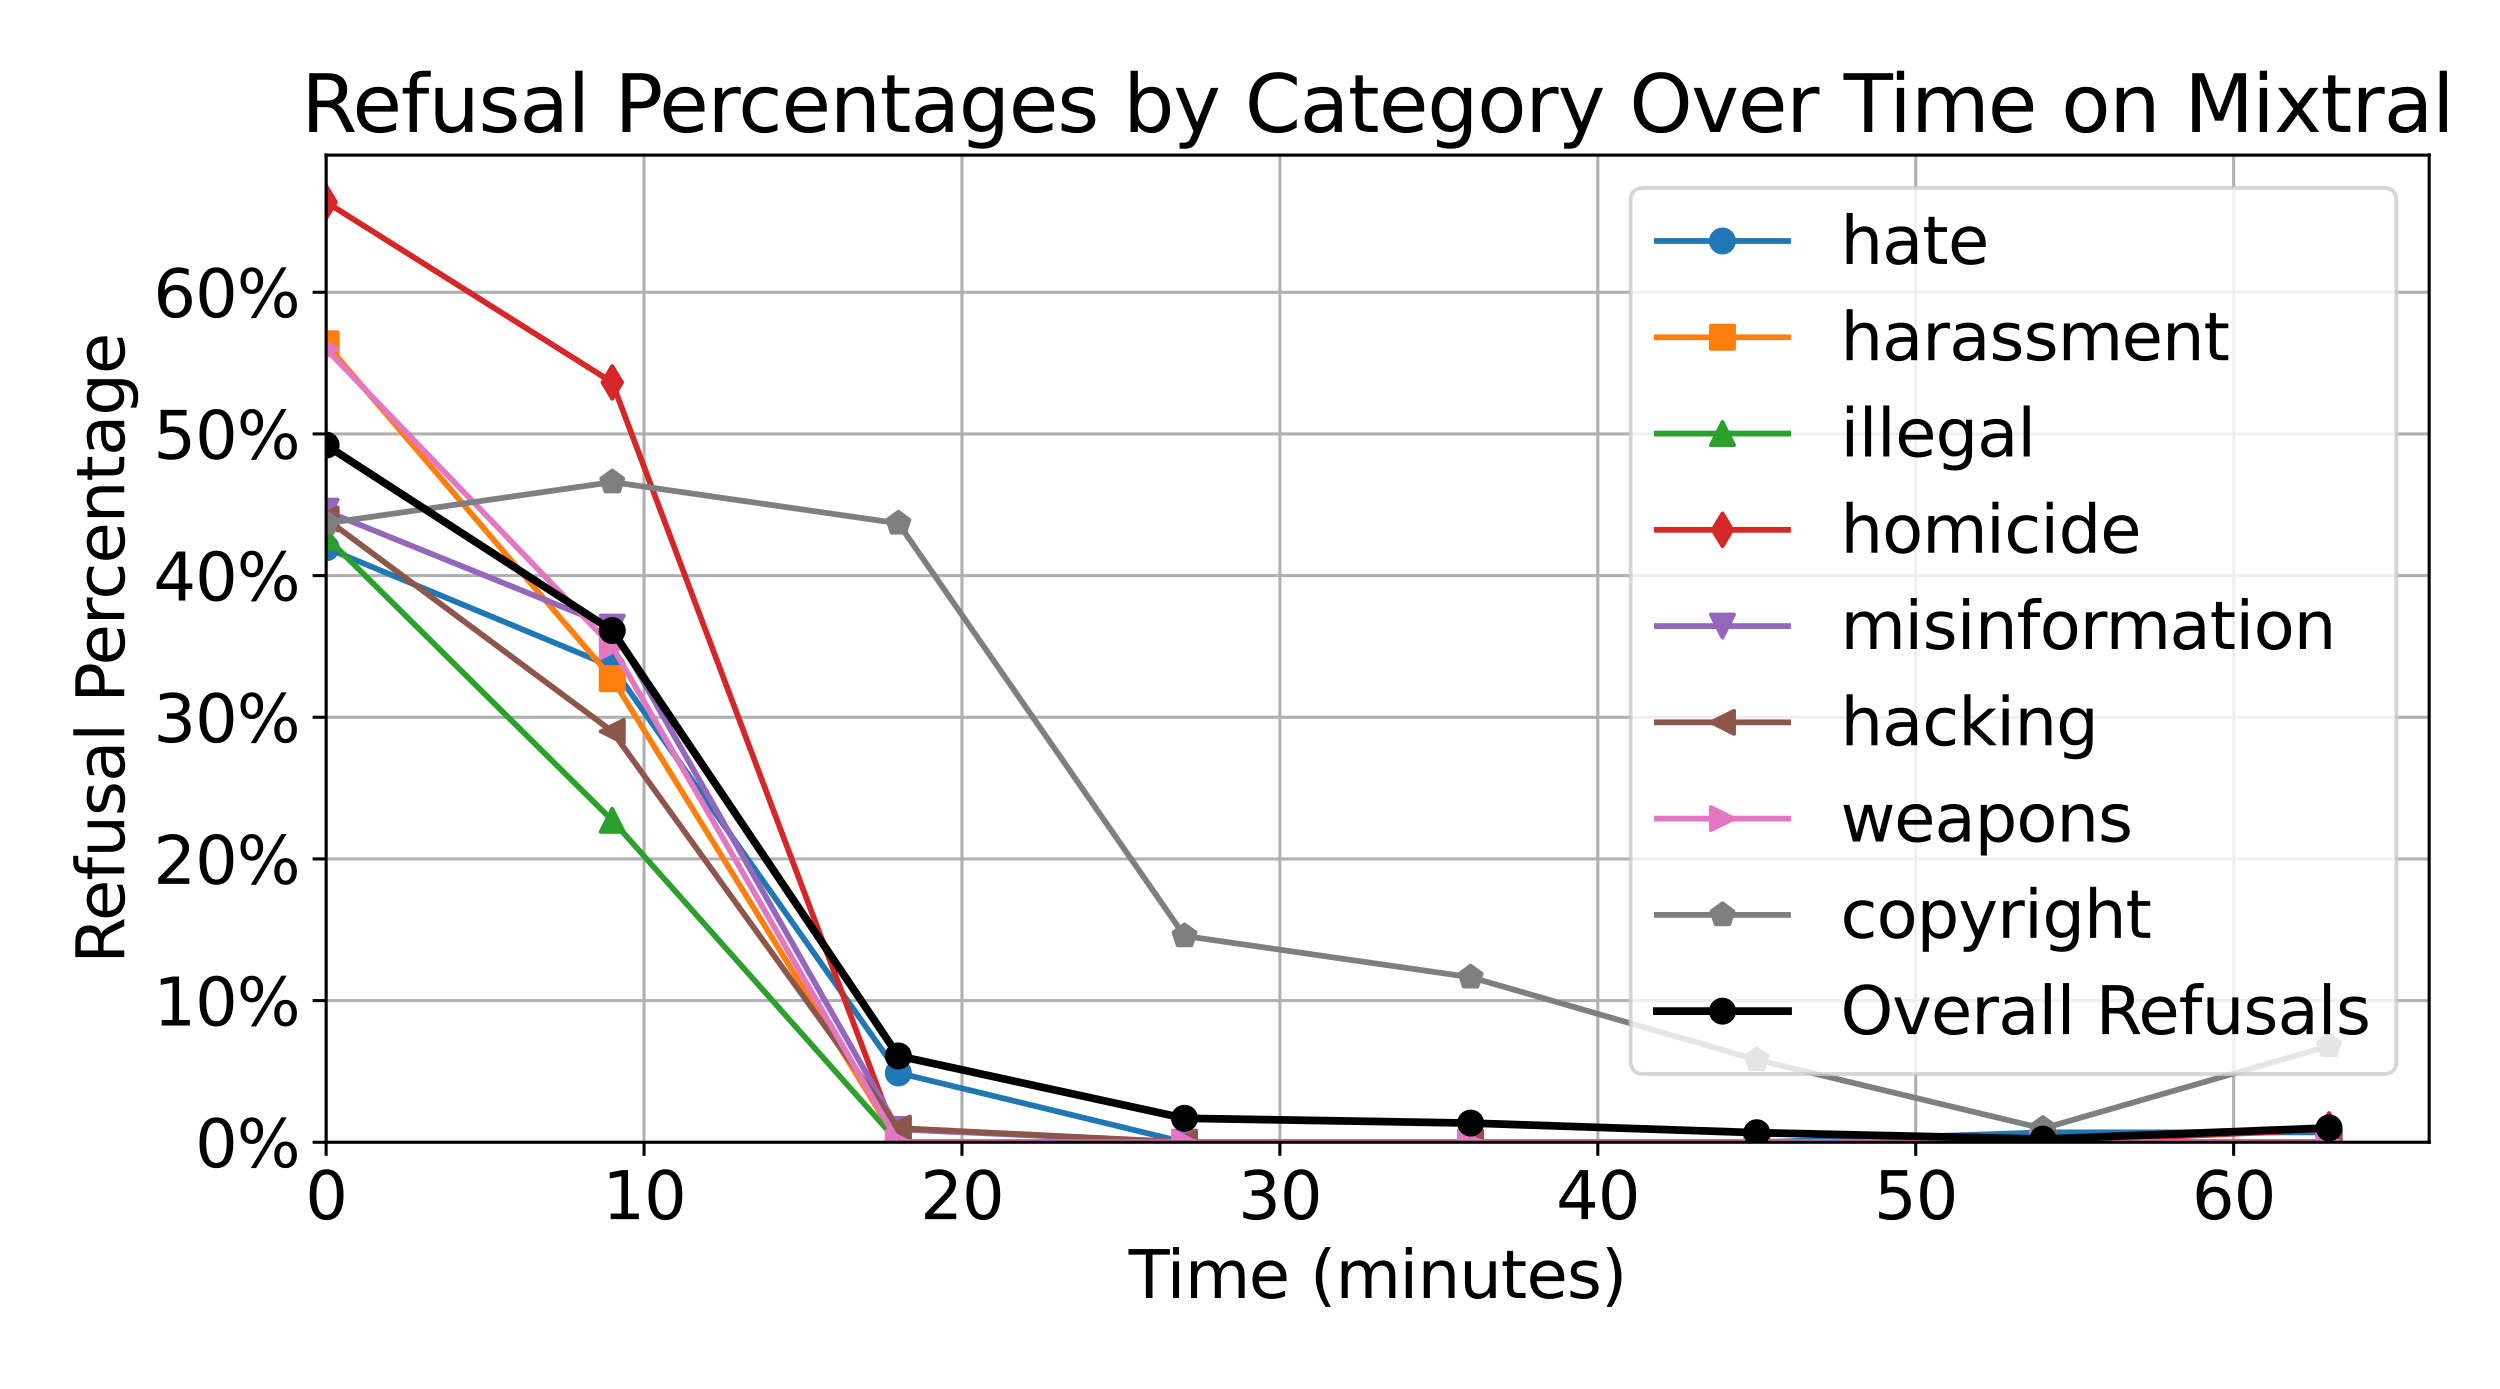 <?xml version="1.0" encoding="utf-8" standalone="no"?>
<!DOCTYPE svg PUBLIC "-//W3C//DTD SVG 1.1//EN"
  "http://www.w3.org/Graphics/SVG/1.1/DTD/svg11.dtd">
<svg xmlns:xlink="http://www.w3.org/1999/xlink" width="648pt" height="360pt" viewBox="0 0 648 360" xmlns="http://www.w3.org/2000/svg" version="1.1">
 <defs>
  <style type="text/css">*{stroke-linejoin: round; stroke-linecap: butt}</style>
 </defs>
 <g id="figure_1">
  <g id="patch_1">
   <path d="M 0 360 
L 648 360 
L 648 0 
L 0 0 
z
" style="fill: #ffffff"/>
  </g>
  <g id="axes_1">
   <g id="patch_2">
    <path d="M 84.53 296.08 
L 629.64 296.08 
L 629.64 40.2 
L 84.53 40.2 
z
" style="fill: #ffffff"/>
   </g>
   <g id="matplotlib.axis_1">
    <g id="xtick_1">
     <g id="line2d_1">
      <path d="M 84.53 296.08 
L 84.53 40.2 
" clip-path="url(#p61956e2633)" style="fill: none; stroke: #b0b0b0; stroke-width: 0.8; stroke-linecap: square"/>
     </g>
     <g id="line2d_2">
      <defs>
       <path id="mec5edde904" d="M 0 0 
L 0 3.5 
" style="stroke: #000000; stroke-width: 0.8"/>
      </defs>
      <g>
       <use xlink:href="#mec5edde904" x="84.53" y="296.08" style="stroke: #000000; stroke-width: 0.8"/>
      </g>
     </g>
     <g id="text_1">
      <!-- 0 -->
      <g transform="translate(79.122 315.997) scale(0.17 -0.17)">
       <defs>
        <path id="DejaVuSans-30" d="M 2034 4250 
Q 1547 4250 1301 3770 
Q 1056 3291 1056 2328 
Q 1056 1369 1301 889 
Q 1547 409 2034 409 
Q 2525 409 2770 889 
Q 3016 1369 3016 2328 
Q 3016 3291 2770 3770 
Q 2525 4250 2034 4250 
z
M 2034 4750 
Q 2819 4750 3233 4129 
Q 3647 3509 3647 2328 
Q 3647 1150 3233 529 
Q 2819 -91 2034 -91 
Q 1250 -91 836 529 
Q 422 1150 422 2328 
Q 422 3509 836 4129 
Q 1250 4750 2034 4750 
z
" transform="scale(0.016)"/>
       </defs>
       <use xlink:href="#DejaVuSans-30"/>
      </g>
     </g>
    </g>
    <g id="xtick_2">
     <g id="line2d_3">
      <path d="M 166.935 296.08 
L 166.935 40.2 
" clip-path="url(#p61956e2633)" style="fill: none; stroke: #b0b0b0; stroke-width: 0.8; stroke-linecap: square"/>
     </g>
     <g id="line2d_4">
      <g>
       <use xlink:href="#mec5edde904" x="166.935" y="296.08" style="stroke: #000000; stroke-width: 0.8"/>
      </g>
     </g>
     <g id="text_2">
      <!-- 10 -->
      <g transform="translate(156.119 315.997) scale(0.17 -0.17)">
       <defs>
        <path id="DejaVuSans-31" d="M 794 531 
L 1825 531 
L 1825 4091 
L 703 3866 
L 703 4441 
L 1819 4666 
L 2450 4666 
L 2450 531 
L 3481 531 
L 3481 0 
L 794 0 
L 794 531 
z
" transform="scale(0.016)"/>
       </defs>
       <use xlink:href="#DejaVuSans-31"/>
       <use xlink:href="#DejaVuSans-30" x="63.623"/>
      </g>
     </g>
    </g>
    <g id="xtick_3">
     <g id="line2d_5">
      <path d="M 249.34 296.08 
L 249.34 40.2 
" clip-path="url(#p61956e2633)" style="fill: none; stroke: #b0b0b0; stroke-width: 0.8; stroke-linecap: square"/>
     </g>
     <g id="line2d_6">
      <g>
       <use xlink:href="#mec5edde904" x="249.34" y="296.08" style="stroke: #000000; stroke-width: 0.8"/>
      </g>
     </g>
     <g id="text_3">
      <!-- 20 -->
      <g transform="translate(238.524 315.997) scale(0.17 -0.17)">
       <defs>
        <path id="DejaVuSans-32" d="M 1228 531 
L 3431 531 
L 3431 0 
L 469 0 
L 469 531 
Q 828 903 1448 1529 
Q 2069 2156 2228 2338 
Q 2531 2678 2651 2914 
Q 2772 3150 2772 3378 
Q 2772 3750 2511 3984 
Q 2250 4219 1831 4219 
Q 1534 4219 1204 4116 
Q 875 4013 500 3803 
L 500 4441 
Q 881 4594 1212 4672 
Q 1544 4750 1819 4750 
Q 2544 4750 2975 4387 
Q 3406 4025 3406 3419 
Q 3406 3131 3298 2873 
Q 3191 2616 2906 2266 
Q 2828 2175 2409 1742 
Q 1991 1309 1228 531 
z
" transform="scale(0.016)"/>
       </defs>
       <use xlink:href="#DejaVuSans-32"/>
       <use xlink:href="#DejaVuSans-30" x="63.623"/>
      </g>
     </g>
    </g>
    <g id="xtick_4">
     <g id="line2d_7">
      <path d="M 331.745 296.08 
L 331.745 40.2 
" clip-path="url(#p61956e2633)" style="fill: none; stroke: #b0b0b0; stroke-width: 0.8; stroke-linecap: square"/>
     </g>
     <g id="line2d_8">
      <g>
       <use xlink:href="#mec5edde904" x="331.745" y="296.08" style="stroke: #000000; stroke-width: 0.8"/>
      </g>
     </g>
     <g id="text_4">
      <!-- 30 -->
      <g transform="translate(320.929 315.997) scale(0.17 -0.17)">
       <defs>
        <path id="DejaVuSans-33" d="M 2597 2516 
Q 3050 2419 3304 2112 
Q 3559 1806 3559 1356 
Q 3559 666 3084 287 
Q 2609 -91 1734 -91 
Q 1441 -91 1130 -33 
Q 819 25 488 141 
L 488 750 
Q 750 597 1062 519 
Q 1375 441 1716 441 
Q 2309 441 2620 675 
Q 2931 909 2931 1356 
Q 2931 1769 2642 2001 
Q 2353 2234 1838 2234 
L 1294 2234 
L 1294 2753 
L 1863 2753 
Q 2328 2753 2575 2939 
Q 2822 3125 2822 3475 
Q 2822 3834 2567 4026 
Q 2313 4219 1838 4219 
Q 1578 4219 1281 4162 
Q 984 4106 628 3988 
L 628 4550 
Q 988 4650 1302 4700 
Q 1616 4750 1894 4750 
Q 2613 4750 3031 4423 
Q 3450 4097 3450 3541 
Q 3450 3153 3228 2886 
Q 3006 2619 2597 2516 
z
" transform="scale(0.016)"/>
       </defs>
       <use xlink:href="#DejaVuSans-33"/>
       <use xlink:href="#DejaVuSans-30" x="63.623"/>
      </g>
     </g>
    </g>
    <g id="xtick_5">
     <g id="line2d_9">
      <path d="M 414.151 296.08 
L 414.151 40.2 
" clip-path="url(#p61956e2633)" style="fill: none; stroke: #b0b0b0; stroke-width: 0.8; stroke-linecap: square"/>
     </g>
     <g id="line2d_10">
      <g>
       <use xlink:href="#mec5edde904" x="414.151" y="296.08" style="stroke: #000000; stroke-width: 0.8"/>
      </g>
     </g>
     <g id="text_5">
      <!-- 40 -->
      <g transform="translate(403.334 315.997) scale(0.17 -0.17)">
       <defs>
        <path id="DejaVuSans-34" d="M 2419 4116 
L 825 1625 
L 2419 1625 
L 2419 4116 
z
M 2253 4666 
L 3047 4666 
L 3047 1625 
L 3713 1625 
L 3713 1100 
L 3047 1100 
L 3047 0 
L 2419 0 
L 2419 1100 
L 313 1100 
L 313 1709 
L 2253 4666 
z
" transform="scale(0.016)"/>
       </defs>
       <use xlink:href="#DejaVuSans-34"/>
       <use xlink:href="#DejaVuSans-30" x="63.623"/>
      </g>
     </g>
    </g>
    <g id="xtick_6">
     <g id="line2d_11">
      <path d="M 496.556 296.08 
L 496.556 40.2 
" clip-path="url(#p61956e2633)" style="fill: none; stroke: #b0b0b0; stroke-width: 0.8; stroke-linecap: square"/>
     </g>
     <g id="line2d_12">
      <g>
       <use xlink:href="#mec5edde904" x="496.556" y="296.08" style="stroke: #000000; stroke-width: 0.8"/>
      </g>
     </g>
     <g id="text_6">
      <!-- 50 -->
      <g transform="translate(485.739 315.997) scale(0.17 -0.17)">
       <defs>
        <path id="DejaVuSans-35" d="M 691 4666 
L 3169 4666 
L 3169 4134 
L 1269 4134 
L 1269 2991 
Q 1406 3038 1543 3061 
Q 1681 3084 1819 3084 
Q 2600 3084 3056 2656 
Q 3513 2228 3513 1497 
Q 3513 744 3044 326 
Q 2575 -91 1722 -91 
Q 1428 -91 1123 -41 
Q 819 9 494 109 
L 494 744 
Q 775 591 1075 516 
Q 1375 441 1709 441 
Q 2250 441 2565 725 
Q 2881 1009 2881 1497 
Q 2881 1984 2565 2268 
Q 2250 2553 1709 2553 
Q 1456 2553 1204 2497 
Q 953 2441 691 2322 
L 691 4666 
z
" transform="scale(0.016)"/>
       </defs>
       <use xlink:href="#DejaVuSans-35"/>
       <use xlink:href="#DejaVuSans-30" x="63.623"/>
      </g>
     </g>
    </g>
    <g id="xtick_7">
     <g id="line2d_13">
      <path d="M 578.961 296.08 
L 578.961 40.2 
" clip-path="url(#p61956e2633)" style="fill: none; stroke: #b0b0b0; stroke-width: 0.8; stroke-linecap: square"/>
     </g>
     <g id="line2d_14">
      <g>
       <use xlink:href="#mec5edde904" x="578.961" y="296.08" style="stroke: #000000; stroke-width: 0.8"/>
      </g>
     </g>
     <g id="text_7">
      <!-- 60 -->
      <g transform="translate(568.145 315.997) scale(0.17 -0.17)">
       <defs>
        <path id="DejaVuSans-36" d="M 2113 2584 
Q 1688 2584 1439 2293 
Q 1191 2003 1191 1497 
Q 1191 994 1439 701 
Q 1688 409 2113 409 
Q 2538 409 2786 701 
Q 3034 994 3034 1497 
Q 3034 2003 2786 2293 
Q 2538 2584 2113 2584 
z
M 3366 4563 
L 3366 3988 
Q 3128 4100 2886 4159 
Q 2644 4219 2406 4219 
Q 1781 4219 1451 3797 
Q 1122 3375 1075 2522 
Q 1259 2794 1537 2939 
Q 1816 3084 2150 3084 
Q 2853 3084 3261 2657 
Q 3669 2231 3669 1497 
Q 3669 778 3244 343 
Q 2819 -91 2113 -91 
Q 1303 -91 875 529 
Q 447 1150 447 2328 
Q 447 3434 972 4092 
Q 1497 4750 2381 4750 
Q 2619 4750 2861 4703 
Q 3103 4656 3366 4563 
z
" transform="scale(0.016)"/>
       </defs>
       <use xlink:href="#DejaVuSans-36"/>
       <use xlink:href="#DejaVuSans-30" x="63.623"/>
      </g>
     </g>
    </g>
    <g id="text_8">
     <!-- Time (minutes) -->
     <g transform="translate(292.549 336.45) scale(0.17 -0.17)">
      <defs>
       <path id="DejaVuSans-54" d="M -19 4666 
L 3928 4666 
L 3928 4134 
L 2272 4134 
L 2272 0 
L 1638 0 
L 1638 4134 
L -19 4134 
L -19 4666 
z
" transform="scale(0.016)"/>
       <path id="DejaVuSans-69" d="M 603 3500 
L 1178 3500 
L 1178 0 
L 603 0 
L 603 3500 
z
M 603 4863 
L 1178 4863 
L 1178 4134 
L 603 4134 
L 603 4863 
z
" transform="scale(0.016)"/>
       <path id="DejaVuSans-6d" d="M 3328 2828 
Q 3544 3216 3844 3400 
Q 4144 3584 4550 3584 
Q 5097 3584 5394 3201 
Q 5691 2819 5691 2113 
L 5691 0 
L 5113 0 
L 5113 2094 
Q 5113 2597 4934 2840 
Q 4756 3084 4391 3084 
Q 3944 3084 3684 2787 
Q 3425 2491 3425 1978 
L 3425 0 
L 2847 0 
L 2847 2094 
Q 2847 2600 2669 2842 
Q 2491 3084 2119 3084 
Q 1678 3084 1418 2786 
Q 1159 2488 1159 1978 
L 1159 0 
L 581 0 
L 581 3500 
L 1159 3500 
L 1159 2956 
Q 1356 3278 1631 3431 
Q 1906 3584 2284 3584 
Q 2666 3584 2933 3390 
Q 3200 3197 3328 2828 
z
" transform="scale(0.016)"/>
       <path id="DejaVuSans-65" d="M 3597 1894 
L 3597 1613 
L 953 1613 
Q 991 1019 1311 708 
Q 1631 397 2203 397 
Q 2534 397 2845 478 
Q 3156 559 3463 722 
L 3463 178 
Q 3153 47 2828 -22 
Q 2503 -91 2169 -91 
Q 1331 -91 842 396 
Q 353 884 353 1716 
Q 353 2575 817 3079 
Q 1281 3584 2069 3584 
Q 2775 3584 3186 3129 
Q 3597 2675 3597 1894 
z
M 3022 2063 
Q 3016 2534 2758 2815 
Q 2500 3097 2075 3097 
Q 1594 3097 1305 2825 
Q 1016 2553 972 2059 
L 3022 2063 
z
" transform="scale(0.016)"/>
       <path id="DejaVuSans-20" transform="scale(0.016)"/>
       <path id="DejaVuSans-28" d="M 1984 4856 
Q 1566 4138 1362 3434 
Q 1159 2731 1159 2009 
Q 1159 1288 1364 580 
Q 1569 -128 1984 -844 
L 1484 -844 
Q 1016 -109 783 600 
Q 550 1309 550 2009 
Q 550 2706 781 3412 
Q 1013 4119 1484 4856 
L 1984 4856 
z
" transform="scale(0.016)"/>
       <path id="DejaVuSans-6e" d="M 3513 2113 
L 3513 0 
L 2938 0 
L 2938 2094 
Q 2938 2591 2744 2837 
Q 2550 3084 2163 3084 
Q 1697 3084 1428 2787 
Q 1159 2491 1159 1978 
L 1159 0 
L 581 0 
L 581 3500 
L 1159 3500 
L 1159 2956 
Q 1366 3272 1645 3428 
Q 1925 3584 2291 3584 
Q 2894 3584 3203 3211 
Q 3513 2838 3513 2113 
z
" transform="scale(0.016)"/>
       <path id="DejaVuSans-75" d="M 544 1381 
L 544 3500 
L 1119 3500 
L 1119 1403 
Q 1119 906 1312 657 
Q 1506 409 1894 409 
Q 2359 409 2629 706 
Q 2900 1003 2900 1516 
L 2900 3500 
L 3475 3500 
L 3475 0 
L 2900 0 
L 2900 538 
Q 2691 219 2414 64 
Q 2138 -91 1772 -91 
Q 1169 -91 856 284 
Q 544 659 544 1381 
z
M 1991 3584 
L 1991 3584 
z
" transform="scale(0.016)"/>
       <path id="DejaVuSans-74" d="M 1172 4494 
L 1172 3500 
L 2356 3500 
L 2356 3053 
L 1172 3053 
L 1172 1153 
Q 1172 725 1289 603 
Q 1406 481 1766 481 
L 2356 481 
L 2356 0 
L 1766 0 
Q 1100 0 847 248 
Q 594 497 594 1153 
L 594 3053 
L 172 3053 
L 172 3500 
L 594 3500 
L 594 4494 
L 1172 4494 
z
" transform="scale(0.016)"/>
       <path id="DejaVuSans-73" d="M 2834 3397 
L 2834 2853 
Q 2591 2978 2328 3040 
Q 2066 3103 1784 3103 
Q 1356 3103 1142 2972 
Q 928 2841 928 2578 
Q 928 2378 1081 2264 
Q 1234 2150 1697 2047 
L 1894 2003 
Q 2506 1872 2764 1633 
Q 3022 1394 3022 966 
Q 3022 478 2636 193 
Q 2250 -91 1575 -91 
Q 1294 -91 989 -36 
Q 684 19 347 128 
L 347 722 
Q 666 556 975 473 
Q 1284 391 1588 391 
Q 1994 391 2212 530 
Q 2431 669 2431 922 
Q 2431 1156 2273 1281 
Q 2116 1406 1581 1522 
L 1381 1569 
Q 847 1681 609 1914 
Q 372 2147 372 2553 
Q 372 3047 722 3315 
Q 1072 3584 1716 3584 
Q 2034 3584 2315 3537 
Q 2597 3491 2834 3397 
z
" transform="scale(0.016)"/>
       <path id="DejaVuSans-29" d="M 513 4856 
L 1013 4856 
Q 1481 4119 1714 3412 
Q 1947 2706 1947 2009 
Q 1947 1309 1714 600 
Q 1481 -109 1013 -844 
L 513 -844 
Q 928 -128 1133 580 
Q 1338 1288 1338 2009 
Q 1338 2731 1133 3434 
Q 928 4138 513 4856 
z
" transform="scale(0.016)"/>
      </defs>
      <use xlink:href="#DejaVuSans-54"/>
      <use xlink:href="#DejaVuSans-69" x="57.959"/>
      <use xlink:href="#DejaVuSans-6d" x="85.742"/>
      <use xlink:href="#DejaVuSans-65" x="183.154"/>
      <use xlink:href="#DejaVuSans-20" x="244.678"/>
      <use xlink:href="#DejaVuSans-28" x="276.465"/>
      <use xlink:href="#DejaVuSans-6d" x="315.479"/>
      <use xlink:href="#DejaVuSans-69" x="412.891"/>
      <use xlink:href="#DejaVuSans-6e" x="440.674"/>
      <use xlink:href="#DejaVuSans-75" x="504.053"/>
      <use xlink:href="#DejaVuSans-74" x="567.432"/>
      <use xlink:href="#DejaVuSans-65" x="606.641"/>
      <use xlink:href="#DejaVuSans-73" x="668.164"/>
      <use xlink:href="#DejaVuSans-29" x="720.264"/>
     </g>
    </g>
   </g>
   <g id="matplotlib.axis_2">
    <g id="ytick_1">
     <g id="line2d_15">
      <path d="M 84.53 296.08 
L 629.64 296.08 
" clip-path="url(#p61956e2633)" style="fill: none; stroke: #b0b0b0; stroke-width: 0.8; stroke-linecap: square"/>
     </g>
     <g id="line2d_16">
      <defs>
       <path id="medf7bf2415" d="M 0 0 
L -3.5 0 
" style="stroke: #000000; stroke-width: 0.8"/>
      </defs>
      <g>
       <use xlink:href="#medf7bf2415" x="84.53" y="296.08" style="stroke: #000000; stroke-width: 0.8"/>
      </g>
     </g>
     <g id="text_9">
      <!-- 0% -->
      <g transform="translate(50.561 302.539) scale(0.17 -0.17)">
       <defs>
        <path id="DejaVuSans-25" d="M 4653 2053 
Q 4381 2053 4226 1822 
Q 4072 1591 4072 1178 
Q 4072 772 4226 539 
Q 4381 306 4653 306 
Q 4919 306 5073 539 
Q 5228 772 5228 1178 
Q 5228 1588 5073 1820 
Q 4919 2053 4653 2053 
z
M 4653 2450 
Q 5147 2450 5437 2106 
Q 5728 1763 5728 1178 
Q 5728 594 5436 251 
Q 5144 -91 4653 -91 
Q 4153 -91 3862 251 
Q 3572 594 3572 1178 
Q 3572 1766 3864 2108 
Q 4156 2450 4653 2450 
z
M 1428 4353 
Q 1159 4353 1004 4120 
Q 850 3888 850 3481 
Q 850 3069 1003 2837 
Q 1156 2606 1428 2606 
Q 1700 2606 1854 2837 
Q 2009 3069 2009 3481 
Q 2009 3884 1853 4118 
Q 1697 4353 1428 4353 
z
M 4250 4750 
L 4750 4750 
L 1831 -91 
L 1331 -91 
L 4250 4750 
z
M 1428 4750 
Q 1922 4750 2215 4408 
Q 2509 4066 2509 3481 
Q 2509 2891 2217 2550 
Q 1925 2209 1428 2209 
Q 931 2209 642 2551 
Q 353 2894 353 3481 
Q 353 4063 643 4406 
Q 934 4750 1428 4750 
z
" transform="scale(0.016)"/>
       </defs>
       <use xlink:href="#DejaVuSans-30"/>
       <use xlink:href="#DejaVuSans-25" x="63.623"/>
      </g>
     </g>
    </g>
    <g id="ytick_2">
     <g id="line2d_17">
      <path d="M 84.53 259.359 
L 629.64 259.359 
" clip-path="url(#p61956e2633)" style="fill: none; stroke: #b0b0b0; stroke-width: 0.8; stroke-linecap: square"/>
     </g>
     <g id="line2d_18">
      <g>
       <use xlink:href="#medf7bf2415" x="84.53" y="259.359" style="stroke: #000000; stroke-width: 0.8"/>
      </g>
     </g>
     <g id="text_10">
      <!-- 10% -->
      <g transform="translate(39.745 265.817) scale(0.17 -0.17)">
       <use xlink:href="#DejaVuSans-31"/>
       <use xlink:href="#DejaVuSans-30" x="63.623"/>
       <use xlink:href="#DejaVuSans-25" x="127.246"/>
      </g>
     </g>
    </g>
    <g id="ytick_3">
     <g id="line2d_19">
      <path d="M 84.53 222.638 
L 629.64 222.638 
" clip-path="url(#p61956e2633)" style="fill: none; stroke: #b0b0b0; stroke-width: 0.8; stroke-linecap: square"/>
     </g>
     <g id="line2d_20">
      <g>
       <use xlink:href="#medf7bf2415" x="84.53" y="222.638" style="stroke: #000000; stroke-width: 0.8"/>
      </g>
     </g>
     <g id="text_11">
      <!-- 20% -->
      <g transform="translate(39.745 229.096) scale(0.17 -0.17)">
       <use xlink:href="#DejaVuSans-32"/>
       <use xlink:href="#DejaVuSans-30" x="63.623"/>
       <use xlink:href="#DejaVuSans-25" x="127.246"/>
      </g>
     </g>
    </g>
    <g id="ytick_4">
     <g id="line2d_21">
      <path d="M 84.53 185.916 
L 629.64 185.916 
" clip-path="url(#p61956e2633)" style="fill: none; stroke: #b0b0b0; stroke-width: 0.8; stroke-linecap: square"/>
     </g>
     <g id="line2d_22">
      <g>
       <use xlink:href="#medf7bf2415" x="84.53" y="185.916" style="stroke: #000000; stroke-width: 0.8"/>
      </g>
     </g>
     <g id="text_12">
      <!-- 30% -->
      <g transform="translate(39.745 192.375) scale(0.17 -0.17)">
       <use xlink:href="#DejaVuSans-33"/>
       <use xlink:href="#DejaVuSans-30" x="63.623"/>
       <use xlink:href="#DejaVuSans-25" x="127.246"/>
      </g>
     </g>
    </g>
    <g id="ytick_5">
     <g id="line2d_23">
      <path d="M 84.53 149.195 
L 629.64 149.195 
" clip-path="url(#p61956e2633)" style="fill: none; stroke: #b0b0b0; stroke-width: 0.8; stroke-linecap: square"/>
     </g>
     <g id="line2d_24">
      <g>
       <use xlink:href="#medf7bf2415" x="84.53" y="149.195" style="stroke: #000000; stroke-width: 0.8"/>
      </g>
     </g>
     <g id="text_13">
      <!-- 40% -->
      <g transform="translate(39.745 155.654) scale(0.17 -0.17)">
       <use xlink:href="#DejaVuSans-34"/>
       <use xlink:href="#DejaVuSans-30" x="63.623"/>
       <use xlink:href="#DejaVuSans-25" x="127.246"/>
      </g>
     </g>
    </g>
    <g id="ytick_6">
     <g id="line2d_25">
      <path d="M 84.53 112.474 
L 629.64 112.474 
" clip-path="url(#p61956e2633)" style="fill: none; stroke: #b0b0b0; stroke-width: 0.8; stroke-linecap: square"/>
     </g>
     <g id="line2d_26">
      <g>
       <use xlink:href="#medf7bf2415" x="84.53" y="112.474" style="stroke: #000000; stroke-width: 0.8"/>
      </g>
     </g>
     <g id="text_14">
      <!-- 50% -->
      <g transform="translate(39.745 118.933) scale(0.17 -0.17)">
       <use xlink:href="#DejaVuSans-35"/>
       <use xlink:href="#DejaVuSans-30" x="63.623"/>
       <use xlink:href="#DejaVuSans-25" x="127.246"/>
      </g>
     </g>
    </g>
    <g id="ytick_7">
     <g id="line2d_27">
      <path d="M 84.53 75.753 
L 629.64 75.753 
" clip-path="url(#p61956e2633)" style="fill: none; stroke: #b0b0b0; stroke-width: 0.8; stroke-linecap: square"/>
     </g>
     <g id="line2d_28">
      <g>
       <use xlink:href="#medf7bf2415" x="84.53" y="75.753" style="stroke: #000000; stroke-width: 0.8"/>
      </g>
     </g>
     <g id="text_15">
      <!-- 60% -->
      <g transform="translate(39.745 82.211) scale(0.17 -0.17)">
       <use xlink:href="#DejaVuSans-36"/>
       <use xlink:href="#DejaVuSans-30" x="63.623"/>
       <use xlink:href="#DejaVuSans-25" x="127.246"/>
      </g>
     </g>
    </g>
    <g id="text_16">
     <!-- Refusal Percentage -->
     <g transform="translate(32.209 249.781) rotate(-90) scale(0.17 -0.17)">
      <defs>
       <path id="DejaVuSans-52" d="M 2841 2188 
Q 3044 2119 3236 1894 
Q 3428 1669 3622 1275 
L 4263 0 
L 3584 0 
L 2988 1197 
Q 2756 1666 2539 1819 
Q 2322 1972 1947 1972 
L 1259 1972 
L 1259 0 
L 628 0 
L 628 4666 
L 2053 4666 
Q 2853 4666 3247 4331 
Q 3641 3997 3641 3322 
Q 3641 2881 3436 2590 
Q 3231 2300 2841 2188 
z
M 1259 4147 
L 1259 2491 
L 2053 2491 
Q 2509 2491 2742 2702 
Q 2975 2913 2975 3322 
Q 2975 3731 2742 3939 
Q 2509 4147 2053 4147 
L 1259 4147 
z
" transform="scale(0.016)"/>
       <path id="DejaVuSans-66" d="M 2375 4863 
L 2375 4384 
L 1825 4384 
Q 1516 4384 1395 4259 
Q 1275 4134 1275 3809 
L 1275 3500 
L 2222 3500 
L 2222 3053 
L 1275 3053 
L 1275 0 
L 697 0 
L 697 3053 
L 147 3053 
L 147 3500 
L 697 3500 
L 697 3744 
Q 697 4328 969 4595 
Q 1241 4863 1831 4863 
L 2375 4863 
z
" transform="scale(0.016)"/>
       <path id="DejaVuSans-61" d="M 2194 1759 
Q 1497 1759 1228 1600 
Q 959 1441 959 1056 
Q 959 750 1161 570 
Q 1363 391 1709 391 
Q 2188 391 2477 730 
Q 2766 1069 2766 1631 
L 2766 1759 
L 2194 1759 
z
M 3341 1997 
L 3341 0 
L 2766 0 
L 2766 531 
Q 2569 213 2275 61 
Q 1981 -91 1556 -91 
Q 1019 -91 701 211 
Q 384 513 384 1019 
Q 384 1609 779 1909 
Q 1175 2209 1959 2209 
L 2766 2209 
L 2766 2266 
Q 2766 2663 2505 2880 
Q 2244 3097 1772 3097 
Q 1472 3097 1187 3025 
Q 903 2953 641 2809 
L 641 3341 
Q 956 3463 1253 3523 
Q 1550 3584 1831 3584 
Q 2591 3584 2966 3190 
Q 3341 2797 3341 1997 
z
" transform="scale(0.016)"/>
       <path id="DejaVuSans-6c" d="M 603 4863 
L 1178 4863 
L 1178 0 
L 603 0 
L 603 4863 
z
" transform="scale(0.016)"/>
       <path id="DejaVuSans-50" d="M 1259 4147 
L 1259 2394 
L 2053 2394 
Q 2494 2394 2734 2622 
Q 2975 2850 2975 3272 
Q 2975 3691 2734 3919 
Q 2494 4147 2053 4147 
L 1259 4147 
z
M 628 4666 
L 2053 4666 
Q 2838 4666 3239 4311 
Q 3641 3956 3641 3272 
Q 3641 2581 3239 2228 
Q 2838 1875 2053 1875 
L 1259 1875 
L 1259 0 
L 628 0 
L 628 4666 
z
" transform="scale(0.016)"/>
       <path id="DejaVuSans-72" d="M 2631 2963 
Q 2534 3019 2420 3045 
Q 2306 3072 2169 3072 
Q 1681 3072 1420 2755 
Q 1159 2438 1159 1844 
L 1159 0 
L 581 0 
L 581 3500 
L 1159 3500 
L 1159 2956 
Q 1341 3275 1631 3429 
Q 1922 3584 2338 3584 
Q 2397 3584 2469 3576 
Q 2541 3569 2628 3553 
L 2631 2963 
z
" transform="scale(0.016)"/>
       <path id="DejaVuSans-63" d="M 3122 3366 
L 3122 2828 
Q 2878 2963 2633 3030 
Q 2388 3097 2138 3097 
Q 1578 3097 1268 2742 
Q 959 2388 959 1747 
Q 959 1106 1268 751 
Q 1578 397 2138 397 
Q 2388 397 2633 464 
Q 2878 531 3122 666 
L 3122 134 
Q 2881 22 2623 -34 
Q 2366 -91 2075 -91 
Q 1284 -91 818 406 
Q 353 903 353 1747 
Q 353 2603 823 3093 
Q 1294 3584 2113 3584 
Q 2378 3584 2631 3529 
Q 2884 3475 3122 3366 
z
" transform="scale(0.016)"/>
       <path id="DejaVuSans-67" d="M 2906 1791 
Q 2906 2416 2648 2759 
Q 2391 3103 1925 3103 
Q 1463 3103 1205 2759 
Q 947 2416 947 1791 
Q 947 1169 1205 825 
Q 1463 481 1925 481 
Q 2391 481 2648 825 
Q 2906 1169 2906 1791 
z
M 3481 434 
Q 3481 -459 3084 -895 
Q 2688 -1331 1869 -1331 
Q 1566 -1331 1297 -1286 
Q 1028 -1241 775 -1147 
L 775 -588 
Q 1028 -725 1275 -790 
Q 1522 -856 1778 -856 
Q 2344 -856 2625 -561 
Q 2906 -266 2906 331 
L 2906 616 
Q 2728 306 2450 153 
Q 2172 0 1784 0 
Q 1141 0 747 490 
Q 353 981 353 1791 
Q 353 2603 747 3093 
Q 1141 3584 1784 3584 
Q 2172 3584 2450 3431 
Q 2728 3278 2906 2969 
L 2906 3500 
L 3481 3500 
L 3481 434 
z
" transform="scale(0.016)"/>
      </defs>
      <use xlink:href="#DejaVuSans-52"/>
      <use xlink:href="#DejaVuSans-65" x="64.982"/>
      <use xlink:href="#DejaVuSans-66" x="126.506"/>
      <use xlink:href="#DejaVuSans-75" x="161.711"/>
      <use xlink:href="#DejaVuSans-73" x="225.09"/>
      <use xlink:href="#DejaVuSans-61" x="277.189"/>
      <use xlink:href="#DejaVuSans-6c" x="338.469"/>
      <use xlink:href="#DejaVuSans-20" x="366.252"/>
      <use xlink:href="#DejaVuSans-50" x="398.039"/>
      <use xlink:href="#DejaVuSans-65" x="454.717"/>
      <use xlink:href="#DejaVuSans-72" x="516.24"/>
      <use xlink:href="#DejaVuSans-63" x="555.104"/>
      <use xlink:href="#DejaVuSans-65" x="610.084"/>
      <use xlink:href="#DejaVuSans-6e" x="671.607"/>
      <use xlink:href="#DejaVuSans-74" x="734.986"/>
      <use xlink:href="#DejaVuSans-61" x="774.195"/>
      <use xlink:href="#DejaVuSans-67" x="835.475"/>
      <use xlink:href="#DejaVuSans-65" x="898.951"/>
     </g>
    </g>
   </g>
   <g id="line2d_29">
    <path d="M 84.53 142.005 
L 158.695 172.82 
L 232.859 278.105 
L 307.024 296.08 
L 381.189 296.08 
L 455.353 296.08 
L 529.518 293.512 
L 603.682 293.512 
" clip-path="url(#p61956e2633)" style="fill: none; stroke: #1f77b4; stroke-width: 1.5; stroke-linecap: square"/>
    <defs>
     <path id="mbff812219d" d="M 0 3 
C 0.796 3 1.559 2.684 2.121 2.121 
C 2.684 1.559 3 0.796 3 0 
C 3 -0.796 2.684 -1.559 2.121 -2.121 
C 1.559 -2.684 0.796 -3 0 -3 
C -0.796 -3 -1.559 -2.684 -2.121 -2.121 
C -2.684 -1.559 -3 -0.796 -3 0 
C -3 0.796 -2.684 1.559 -2.121 2.121 
C -1.559 2.684 -0.796 3 0 3 
z
" style="stroke: #1f77b4"/>
    </defs>
    <g clip-path="url(#p61956e2633)">
     <use xlink:href="#mbff812219d" x="84.53" y="142.005" style="fill: #1f77b4; stroke: #1f77b4"/>
     <use xlink:href="#mbff812219d" x="158.695" y="172.82" style="fill: #1f77b4; stroke: #1f77b4"/>
     <use xlink:href="#mbff812219d" x="232.859" y="278.105" style="fill: #1f77b4; stroke: #1f77b4"/>
     <use xlink:href="#mbff812219d" x="307.024" y="296.08" style="fill: #1f77b4; stroke: #1f77b4"/>
     <use xlink:href="#mbff812219d" x="381.189" y="296.08" style="fill: #1f77b4; stroke: #1f77b4"/>
     <use xlink:href="#mbff812219d" x="455.353" y="296.08" style="fill: #1f77b4; stroke: #1f77b4"/>
     <use xlink:href="#mbff812219d" x="529.518" y="293.512" style="fill: #1f77b4; stroke: #1f77b4"/>
     <use xlink:href="#mbff812219d" x="603.682" y="293.512" style="fill: #1f77b4; stroke: #1f77b4"/>
    </g>
   </g>
   <g id="line2d_30">
    <path d="M 84.53 89.106 
L 158.695 175.902 
L 232.859 296.08 
L 307.024 296.08 
L 381.189 296.08 
L 455.353 296.08 
L 529.518 296.08 
L 603.682 296.08 
" clip-path="url(#p61956e2633)" style="fill: none; stroke: #ff7f0e; stroke-width: 1.5; stroke-linecap: square"/>
    <defs>
     <path id="ma65de89e74" d="M -3 3 
L 3 3 
L 3 -3 
L -3 -3 
z
" style="stroke: #ff7f0e; stroke-linejoin: miter"/>
    </defs>
    <g clip-path="url(#p61956e2633)">
     <use xlink:href="#ma65de89e74" x="84.53" y="89.106" style="fill: #ff7f0e; stroke: #ff7f0e; stroke-linejoin: miter"/>
     <use xlink:href="#ma65de89e74" x="158.695" y="175.902" style="fill: #ff7f0e; stroke: #ff7f0e; stroke-linejoin: miter"/>
     <use xlink:href="#ma65de89e74" x="232.859" y="296.08" style="fill: #ff7f0e; stroke: #ff7f0e; stroke-linejoin: miter"/>
     <use xlink:href="#ma65de89e74" x="307.024" y="296.08" style="fill: #ff7f0e; stroke: #ff7f0e; stroke-linejoin: miter"/>
     <use xlink:href="#ma65de89e74" x="381.189" y="296.08" style="fill: #ff7f0e; stroke: #ff7f0e; stroke-linejoin: miter"/>
     <use xlink:href="#ma65de89e74" x="455.353" y="296.08" style="fill: #ff7f0e; stroke: #ff7f0e; stroke-linejoin: miter"/>
     <use xlink:href="#ma65de89e74" x="529.518" y="296.08" style="fill: #ff7f0e; stroke: #ff7f0e; stroke-linejoin: miter"/>
     <use xlink:href="#ma65de89e74" x="603.682" y="296.08" style="fill: #ff7f0e; stroke: #ff7f0e; stroke-linejoin: miter"/>
    </g>
   </g>
   <g id="line2d_31">
    <path d="M 84.53 139.18 
L 158.695 212.623 
L 232.859 296.08 
L 307.024 296.08 
L 381.189 296.08 
L 455.353 296.08 
L 529.518 296.08 
L 603.682 296.08 
" clip-path="url(#p61956e2633)" style="fill: none; stroke: #2ca02c; stroke-width: 1.5; stroke-linecap: square"/>
    <defs>
     <path id="m7956cf208c" d="M 0 -3 
L -3 3 
L 3 3 
z
" style="stroke: #2ca02c; stroke-linejoin: miter"/>
    </defs>
    <g clip-path="url(#p61956e2633)">
     <use xlink:href="#m7956cf208c" x="84.53" y="139.18" style="fill: #2ca02c; stroke: #2ca02c; stroke-linejoin: miter"/>
     <use xlink:href="#m7956cf208c" x="158.695" y="212.623" style="fill: #2ca02c; stroke: #2ca02c; stroke-linejoin: miter"/>
     <use xlink:href="#m7956cf208c" x="232.859" y="296.08" style="fill: #2ca02c; stroke: #2ca02c; stroke-linejoin: miter"/>
     <use xlink:href="#m7956cf208c" x="307.024" y="296.08" style="fill: #2ca02c; stroke: #2ca02c; stroke-linejoin: miter"/>
     <use xlink:href="#m7956cf208c" x="381.189" y="296.08" style="fill: #2ca02c; stroke: #2ca02c; stroke-linejoin: miter"/>
     <use xlink:href="#m7956cf208c" x="455.353" y="296.08" style="fill: #2ca02c; stroke: #2ca02c; stroke-linejoin: miter"/>
     <use xlink:href="#m7956cf208c" x="529.518" y="296.08" style="fill: #2ca02c; stroke: #2ca02c; stroke-linejoin: miter"/>
     <use xlink:href="#m7956cf208c" x="603.682" y="296.08" style="fill: #2ca02c; stroke: #2ca02c; stroke-linejoin: miter"/>
    </g>
   </g>
   <g id="line2d_32">
    <path d="M 84.53 52.385 
L 158.695 99.121 
L 232.859 296.08 
L 307.024 296.08 
L 381.189 296.08 
L 455.353 296.08 
L 529.518 296.08 
L 603.682 292.742 
" clip-path="url(#p61956e2633)" style="fill: none; stroke: #d62728; stroke-width: 1.5; stroke-linecap: square"/>
    <defs>
     <path id="m77e8bdfd81" d="M -0 4.243 
L 2.546 0 
L 0 -4.243 
L -2.546 -0 
z
" style="stroke: #d62728; stroke-linejoin: miter"/>
    </defs>
    <g clip-path="url(#p61956e2633)">
     <use xlink:href="#m77e8bdfd81" x="84.53" y="52.385" style="fill: #d62728; stroke: #d62728; stroke-linejoin: miter"/>
     <use xlink:href="#m77e8bdfd81" x="158.695" y="99.121" style="fill: #d62728; stroke: #d62728; stroke-linejoin: miter"/>
     <use xlink:href="#m77e8bdfd81" x="232.859" y="296.08" style="fill: #d62728; stroke: #d62728; stroke-linejoin: miter"/>
     <use xlink:href="#m77e8bdfd81" x="307.024" y="296.08" style="fill: #d62728; stroke: #d62728; stroke-linejoin: miter"/>
     <use xlink:href="#m77e8bdfd81" x="381.189" y="296.08" style="fill: #d62728; stroke: #d62728; stroke-linejoin: miter"/>
     <use xlink:href="#m77e8bdfd81" x="455.353" y="296.08" style="fill: #d62728; stroke: #d62728; stroke-linejoin: miter"/>
     <use xlink:href="#m77e8bdfd81" x="529.518" y="296.08" style="fill: #d62728; stroke: #d62728; stroke-linejoin: miter"/>
     <use xlink:href="#m77e8bdfd81" x="603.682" y="292.742" style="fill: #d62728; stroke: #d62728; stroke-linejoin: miter"/>
    </g>
   </g>
   <g id="line2d_33">
    <path d="M 84.53 132.504 
L 158.695 162.548 
L 232.859 292.742 
L 307.024 296.08 
L 381.189 296.08 
L 455.353 296.08 
L 529.518 296.08 
L 603.682 296.08 
" clip-path="url(#p61956e2633)" style="fill: none; stroke: #9467bd; stroke-width: 1.5; stroke-linecap: square"/>
    <defs>
     <path id="mac6366bca4" d="M -0 3 
L 3 -3 
L -3 -3 
z
" style="stroke: #9467bd; stroke-linejoin: miter"/>
    </defs>
    <g clip-path="url(#p61956e2633)">
     <use xlink:href="#mac6366bca4" x="84.53" y="132.504" style="fill: #9467bd; stroke: #9467bd; stroke-linejoin: miter"/>
     <use xlink:href="#mac6366bca4" x="158.695" y="162.548" style="fill: #9467bd; stroke: #9467bd; stroke-linejoin: miter"/>
     <use xlink:href="#mac6366bca4" x="232.859" y="292.742" style="fill: #9467bd; stroke: #9467bd; stroke-linejoin: miter"/>
     <use xlink:href="#mac6366bca4" x="307.024" y="296.08" style="fill: #9467bd; stroke: #9467bd; stroke-linejoin: miter"/>
     <use xlink:href="#mac6366bca4" x="381.189" y="296.08" style="fill: #9467bd; stroke: #9467bd; stroke-linejoin: miter"/>
     <use xlink:href="#mac6366bca4" x="455.353" y="296.08" style="fill: #9467bd; stroke: #9467bd; stroke-linejoin: miter"/>
     <use xlink:href="#mac6366bca4" x="529.518" y="296.08" style="fill: #9467bd; stroke: #9467bd; stroke-linejoin: miter"/>
     <use xlink:href="#mac6366bca4" x="603.682" y="296.08" style="fill: #9467bd; stroke: #9467bd; stroke-linejoin: miter"/>
    </g>
   </g>
   <g id="line2d_34">
    <path d="M 84.53 134.507 
L 158.695 189.589 
L 232.859 292.408 
L 307.024 296.08 
L 381.189 296.08 
L 455.353 296.08 
L 529.518 296.08 
L 603.682 296.08 
" clip-path="url(#p61956e2633)" style="fill: none; stroke: #8c564b; stroke-width: 1.5; stroke-linecap: square"/>
    <defs>
     <path id="ma31aebef47" d="M -3 -0 
L 3 3 
L 3 -3 
z
" style="stroke: #8c564b; stroke-linejoin: miter"/>
    </defs>
    <g clip-path="url(#p61956e2633)">
     <use xlink:href="#ma31aebef47" x="84.53" y="134.507" style="fill: #8c564b; stroke: #8c564b; stroke-linejoin: miter"/>
     <use xlink:href="#ma31aebef47" x="158.695" y="189.589" style="fill: #8c564b; stroke: #8c564b; stroke-linejoin: miter"/>
     <use xlink:href="#ma31aebef47" x="232.859" y="292.408" style="fill: #8c564b; stroke: #8c564b; stroke-linejoin: miter"/>
     <use xlink:href="#ma31aebef47" x="307.024" y="296.08" style="fill: #8c564b; stroke: #8c564b; stroke-linejoin: miter"/>
     <use xlink:href="#ma31aebef47" x="381.189" y="296.08" style="fill: #8c564b; stroke: #8c564b; stroke-linejoin: miter"/>
     <use xlink:href="#ma31aebef47" x="455.353" y="296.08" style="fill: #8c564b; stroke: #8c564b; stroke-linejoin: miter"/>
     <use xlink:href="#ma31aebef47" x="529.518" y="296.08" style="fill: #8c564b; stroke: #8c564b; stroke-linejoin: miter"/>
     <use xlink:href="#ma31aebef47" x="603.682" y="296.08" style="fill: #8c564b; stroke: #8c564b; stroke-linejoin: miter"/>
    </g>
   </g>
   <g id="line2d_35">
    <path d="M 84.53 90.441 
L 158.695 167.556 
L 232.859 296.08 
L 307.024 296.08 
L 381.189 296.08 
L 455.353 296.08 
L 529.518 296.08 
L 603.682 296.08 
" clip-path="url(#p61956e2633)" style="fill: none; stroke: #e377c2; stroke-width: 1.5; stroke-linecap: square"/>
    <defs>
     <path id="md8f0023e8e" d="M 3 0 
L -3 -3 
L -3 3 
z
" style="stroke: #e377c2; stroke-linejoin: miter"/>
    </defs>
    <g clip-path="url(#p61956e2633)">
     <use xlink:href="#md8f0023e8e" x="84.53" y="90.441" style="fill: #e377c2; stroke: #e377c2; stroke-linejoin: miter"/>
     <use xlink:href="#md8f0023e8e" x="158.695" y="167.556" style="fill: #e377c2; stroke: #e377c2; stroke-linejoin: miter"/>
     <use xlink:href="#md8f0023e8e" x="232.859" y="296.08" style="fill: #e377c2; stroke: #e377c2; stroke-linejoin: miter"/>
     <use xlink:href="#md8f0023e8e" x="307.024" y="296.08" style="fill: #e377c2; stroke: #e377c2; stroke-linejoin: miter"/>
     <use xlink:href="#md8f0023e8e" x="381.189" y="296.08" style="fill: #e377c2; stroke: #e377c2; stroke-linejoin: miter"/>
     <use xlink:href="#md8f0023e8e" x="455.353" y="296.08" style="fill: #e377c2; stroke: #e377c2; stroke-linejoin: miter"/>
     <use xlink:href="#md8f0023e8e" x="529.518" y="296.08" style="fill: #e377c2; stroke: #e377c2; stroke-linejoin: miter"/>
     <use xlink:href="#md8f0023e8e" x="603.682" y="296.08" style="fill: #e377c2; stroke: #e377c2; stroke-linejoin: miter"/>
    </g>
   </g>
   <g id="line2d_36">
    <path d="M 84.53 135.648 
L 158.695 124.952 
L 232.859 135.648 
L 307.024 242.603 
L 381.189 253.298 
L 455.353 274.689 
L 529.518 292.515 
L 603.682 271.124 
" clip-path="url(#p61956e2633)" style="fill: none; stroke: #7f7f7f; stroke-width: 1.5; stroke-linecap: square"/>
    <defs>
     <path id="mea257dd029" d="M 0 -3 
L -2.853 -0.927 
L -1.763 2.427 
L 1.763 2.427 
L 2.853 -0.927 
z
" style="stroke: #7f7f7f; stroke-linejoin: miter"/>
    </defs>
    <g clip-path="url(#p61956e2633)">
     <use xlink:href="#mea257dd029" x="84.53" y="135.648" style="fill: #7f7f7f; stroke: #7f7f7f; stroke-linejoin: miter"/>
     <use xlink:href="#mea257dd029" x="158.695" y="124.952" style="fill: #7f7f7f; stroke: #7f7f7f; stroke-linejoin: miter"/>
     <use xlink:href="#mea257dd029" x="232.859" y="135.648" style="fill: #7f7f7f; stroke: #7f7f7f; stroke-linejoin: miter"/>
     <use xlink:href="#mea257dd029" x="307.024" y="242.603" style="fill: #7f7f7f; stroke: #7f7f7f; stroke-linejoin: miter"/>
     <use xlink:href="#mea257dd029" x="381.189" y="253.298" style="fill: #7f7f7f; stroke: #7f7f7f; stroke-linejoin: miter"/>
     <use xlink:href="#mea257dd029" x="455.353" y="274.689" style="fill: #7f7f7f; stroke: #7f7f7f; stroke-linejoin: miter"/>
     <use xlink:href="#mea257dd029" x="529.518" y="292.515" style="fill: #7f7f7f; stroke: #7f7f7f; stroke-linejoin: miter"/>
     <use xlink:href="#mea257dd029" x="603.682" y="271.124" style="fill: #7f7f7f; stroke: #7f7f7f; stroke-linejoin: miter"/>
    </g>
   </g>
   <g id="line2d_37">
    <path d="M 84.53 115.375 
L 158.695 163.453 
L 232.859 273.699 
L 307.024 289.863 
L 381.189 291.106 
L 455.353 293.593 
L 529.518 295.251 
L 603.682 292.35 
" clip-path="url(#p61956e2633)" style="fill: none; stroke: #000000; stroke-width: 2; stroke-linecap: square"/>
    <defs>
     <path id="mca2074ec84" d="M 0 3 
C 0.796 3 1.559 2.684 2.121 2.121 
C 2.684 1.559 3 0.796 3 0 
C 3 -0.796 2.684 -1.559 2.121 -2.121 
C 1.559 -2.684 0.796 -3 0 -3 
C -0.796 -3 -1.559 -2.684 -2.121 -2.121 
C -2.684 -1.559 -3 -0.796 -3 0 
C -3 0.796 -2.684 1.559 -2.121 2.121 
C -1.559 2.684 -0.796 3 0 3 
z
" style="stroke: #000000"/>
    </defs>
    <g clip-path="url(#p61956e2633)">
     <use xlink:href="#mca2074ec84" x="84.53" y="115.375" style="stroke: #000000"/>
     <use xlink:href="#mca2074ec84" x="158.695" y="163.453" style="stroke: #000000"/>
     <use xlink:href="#mca2074ec84" x="232.859" y="273.699" style="stroke: #000000"/>
     <use xlink:href="#mca2074ec84" x="307.024" y="289.863" style="stroke: #000000"/>
     <use xlink:href="#mca2074ec84" x="381.189" y="291.106" style="stroke: #000000"/>
     <use xlink:href="#mca2074ec84" x="455.353" y="293.593" style="stroke: #000000"/>
     <use xlink:href="#mca2074ec84" x="529.518" y="295.251" style="stroke: #000000"/>
     <use xlink:href="#mca2074ec84" x="603.682" y="292.35" style="stroke: #000000"/>
    </g>
   </g>
   <g id="patch_3">
    <path d="M 84.53 296.08 
L 84.53 40.2 
" style="fill: none; stroke: #000000; stroke-width: 0.8; stroke-linejoin: miter; stroke-linecap: square"/>
   </g>
   <g id="patch_4">
    <path d="M 629.64 296.08 
L 629.64 40.2 
" style="fill: none; stroke: #000000; stroke-width: 0.8; stroke-linejoin: miter; stroke-linecap: square"/>
   </g>
   <g id="patch_5">
    <path d="M 84.53 296.08 
L 629.64 296.08 
" style="fill: none; stroke: #000000; stroke-width: 0.8; stroke-linejoin: miter; stroke-linecap: square"/>
   </g>
   <g id="patch_6">
    <path d="M 84.53 40.2 
L 629.64 40.2 
" style="fill: none; stroke: #000000; stroke-width: 0.8; stroke-linejoin: miter; stroke-linecap: square"/>
   </g>
   <g id="text_17">
    <!-- Refusal Percentages by Category Over Time on Mixtral -->
    <g transform="translate(78.099 34.2) scale(0.204 -0.204)">
     <defs>
      <path id="DejaVuSans-62" d="M 3116 1747 
Q 3116 2381 2855 2742 
Q 2594 3103 2138 3103 
Q 1681 3103 1420 2742 
Q 1159 2381 1159 1747 
Q 1159 1113 1420 752 
Q 1681 391 2138 391 
Q 2594 391 2855 752 
Q 3116 1113 3116 1747 
z
M 1159 2969 
Q 1341 3281 1617 3432 
Q 1894 3584 2278 3584 
Q 2916 3584 3314 3078 
Q 3713 2572 3713 1747 
Q 3713 922 3314 415 
Q 2916 -91 2278 -91 
Q 1894 -91 1617 61 
Q 1341 213 1159 525 
L 1159 0 
L 581 0 
L 581 4863 
L 1159 4863 
L 1159 2969 
z
" transform="scale(0.016)"/>
      <path id="DejaVuSans-79" d="M 2059 -325 
Q 1816 -950 1584 -1140 
Q 1353 -1331 966 -1331 
L 506 -1331 
L 506 -850 
L 844 -850 
Q 1081 -850 1212 -737 
Q 1344 -625 1503 -206 
L 1606 56 
L 191 3500 
L 800 3500 
L 1894 763 
L 2988 3500 
L 3597 3500 
L 2059 -325 
z
" transform="scale(0.016)"/>
      <path id="DejaVuSans-43" d="M 4122 4306 
L 4122 3641 
Q 3803 3938 3442 4084 
Q 3081 4231 2675 4231 
Q 1875 4231 1450 3742 
Q 1025 3253 1025 2328 
Q 1025 1406 1450 917 
Q 1875 428 2675 428 
Q 3081 428 3442 575 
Q 3803 722 4122 1019 
L 4122 359 
Q 3791 134 3420 21 
Q 3050 -91 2638 -91 
Q 1578 -91 968 557 
Q 359 1206 359 2328 
Q 359 3453 968 4101 
Q 1578 4750 2638 4750 
Q 3056 4750 3426 4639 
Q 3797 4528 4122 4306 
z
" transform="scale(0.016)"/>
      <path id="DejaVuSans-6f" d="M 1959 3097 
Q 1497 3097 1228 2736 
Q 959 2375 959 1747 
Q 959 1119 1226 758 
Q 1494 397 1959 397 
Q 2419 397 2687 759 
Q 2956 1122 2956 1747 
Q 2956 2369 2687 2733 
Q 2419 3097 1959 3097 
z
M 1959 3584 
Q 2709 3584 3137 3096 
Q 3566 2609 3566 1747 
Q 3566 888 3137 398 
Q 2709 -91 1959 -91 
Q 1206 -91 779 398 
Q 353 888 353 1747 
Q 353 2609 779 3096 
Q 1206 3584 1959 3584 
z
" transform="scale(0.016)"/>
      <path id="DejaVuSans-4f" d="M 2522 4238 
Q 1834 4238 1429 3725 
Q 1025 3213 1025 2328 
Q 1025 1447 1429 934 
Q 1834 422 2522 422 
Q 3209 422 3611 934 
Q 4013 1447 4013 2328 
Q 4013 3213 3611 3725 
Q 3209 4238 2522 4238 
z
M 2522 4750 
Q 3503 4750 4090 4092 
Q 4678 3434 4678 2328 
Q 4678 1225 4090 567 
Q 3503 -91 2522 -91 
Q 1538 -91 948 565 
Q 359 1222 359 2328 
Q 359 3434 948 4092 
Q 1538 4750 2522 4750 
z
" transform="scale(0.016)"/>
      <path id="DejaVuSans-76" d="M 191 3500 
L 800 3500 
L 1894 563 
L 2988 3500 
L 3597 3500 
L 2284 0 
L 1503 0 
L 191 3500 
z
" transform="scale(0.016)"/>
      <path id="DejaVuSans-4d" d="M 628 4666 
L 1569 4666 
L 2759 1491 
L 3956 4666 
L 4897 4666 
L 4897 0 
L 4281 0 
L 4281 4097 
L 3078 897 
L 2444 897 
L 1241 4097 
L 1241 0 
L 628 0 
L 628 4666 
z
" transform="scale(0.016)"/>
      <path id="DejaVuSans-78" d="M 3513 3500 
L 2247 1797 
L 3578 0 
L 2900 0 
L 1881 1375 
L 863 0 
L 184 0 
L 1544 1831 
L 300 3500 
L 978 3500 
L 1906 2253 
L 2834 3500 
L 3513 3500 
z
" transform="scale(0.016)"/>
     </defs>
     <use xlink:href="#DejaVuSans-52"/>
     <use xlink:href="#DejaVuSans-65" x="64.982"/>
     <use xlink:href="#DejaVuSans-66" x="126.506"/>
     <use xlink:href="#DejaVuSans-75" x="161.711"/>
     <use xlink:href="#DejaVuSans-73" x="225.09"/>
     <use xlink:href="#DejaVuSans-61" x="277.189"/>
     <use xlink:href="#DejaVuSans-6c" x="338.469"/>
     <use xlink:href="#DejaVuSans-20" x="366.252"/>
     <use xlink:href="#DejaVuSans-50" x="398.039"/>
     <use xlink:href="#DejaVuSans-65" x="454.717"/>
     <use xlink:href="#DejaVuSans-72" x="516.24"/>
     <use xlink:href="#DejaVuSans-63" x="555.104"/>
     <use xlink:href="#DejaVuSans-65" x="610.084"/>
     <use xlink:href="#DejaVuSans-6e" x="671.607"/>
     <use xlink:href="#DejaVuSans-74" x="734.986"/>
     <use xlink:href="#DejaVuSans-61" x="774.195"/>
     <use xlink:href="#DejaVuSans-67" x="835.475"/>
     <use xlink:href="#DejaVuSans-65" x="898.951"/>
     <use xlink:href="#DejaVuSans-73" x="960.475"/>
     <use xlink:href="#DejaVuSans-20" x="1012.574"/>
     <use xlink:href="#DejaVuSans-62" x="1044.361"/>
     <use xlink:href="#DejaVuSans-79" x="1107.838"/>
     <use xlink:href="#DejaVuSans-20" x="1167.018"/>
     <use xlink:href="#DejaVuSans-43" x="1198.805"/>
     <use xlink:href="#DejaVuSans-61" x="1268.629"/>
     <use xlink:href="#DejaVuSans-74" x="1329.908"/>
     <use xlink:href="#DejaVuSans-65" x="1369.117"/>
     <use xlink:href="#DejaVuSans-67" x="1430.641"/>
     <use xlink:href="#DejaVuSans-6f" x="1494.117"/>
     <use xlink:href="#DejaVuSans-72" x="1555.299"/>
     <use xlink:href="#DejaVuSans-79" x="1596.412"/>
     <use xlink:href="#DejaVuSans-20" x="1655.592"/>
     <use xlink:href="#DejaVuSans-4f" x="1687.379"/>
     <use xlink:href="#DejaVuSans-76" x="1766.09"/>
     <use xlink:href="#DejaVuSans-65" x="1825.27"/>
     <use xlink:href="#DejaVuSans-72" x="1886.793"/>
     <use xlink:href="#DejaVuSans-20" x="1927.906"/>
     <use xlink:href="#DejaVuSans-54" x="1959.693"/>
     <use xlink:href="#DejaVuSans-69" x="2017.652"/>
     <use xlink:href="#DejaVuSans-6d" x="2045.436"/>
     <use xlink:href="#DejaVuSans-65" x="2142.848"/>
     <use xlink:href="#DejaVuSans-20" x="2204.371"/>
     <use xlink:href="#DejaVuSans-6f" x="2236.158"/>
     <use xlink:href="#DejaVuSans-6e" x="2297.34"/>
     <use xlink:href="#DejaVuSans-20" x="2360.719"/>
     <use xlink:href="#DejaVuSans-4d" x="2392.506"/>
     <use xlink:href="#DejaVuSans-69" x="2478.785"/>
     <use xlink:href="#DejaVuSans-78" x="2506.568"/>
     <use xlink:href="#DejaVuSans-74" x="2565.748"/>
     <use xlink:href="#DejaVuSans-72" x="2604.957"/>
     <use xlink:href="#DejaVuSans-61" x="2646.07"/>
     <use xlink:href="#DejaVuSans-6c" x="2707.35"/>
    </g>
   </g>
   <g id="legend_1">
    <g id="patch_7">
     <path d="M 426.062 278.375 
L 617.74 278.375 
Q 621.14 278.375 621.14 274.975 
L 621.14 52.1 
Q 621.14 48.7 617.74 48.7 
L 426.062 48.7 
Q 422.662 48.7 422.662 52.1 
L 422.662 274.975 
Q 422.662 278.375 426.062 278.375 
z
" style="fill: #ffffff; opacity: 0.8; stroke: #cccccc; stroke-linejoin: miter"/>
    </g>
    <g id="line2d_38">
     <path d="M 429.462 62.467 
L 446.462 62.467 
L 463.462 62.467 
" style="fill: none; stroke: #1f77b4; stroke-width: 1.5; stroke-linecap: square"/>
     <g>
      <use xlink:href="#mbff812219d" x="446.462" y="62.467" style="fill: #1f77b4; stroke: #1f77b4"/>
     </g>
    </g>
    <g id="text_18">
     <!-- hate -->
     <g transform="translate(477.062 68.417) scale(0.17 -0.17)">
      <defs>
       <path id="DejaVuSans-68" d="M 3513 2113 
L 3513 0 
L 2938 0 
L 2938 2094 
Q 2938 2591 2744 2837 
Q 2550 3084 2163 3084 
Q 1697 3084 1428 2787 
Q 1159 2491 1159 1978 
L 1159 0 
L 581 0 
L 581 4863 
L 1159 4863 
L 1159 2956 
Q 1366 3272 1645 3428 
Q 1925 3584 2291 3584 
Q 2894 3584 3203 3211 
Q 3513 2838 3513 2113 
z
" transform="scale(0.016)"/>
      </defs>
      <use xlink:href="#DejaVuSans-68"/>
      <use xlink:href="#DejaVuSans-61" x="63.379"/>
      <use xlink:href="#DejaVuSans-74" x="124.658"/>
      <use xlink:href="#DejaVuSans-65" x="163.867"/>
     </g>
    </g>
    <g id="line2d_39">
     <path d="M 429.462 87.42 
L 446.462 87.42 
L 463.462 87.42 
" style="fill: none; stroke: #ff7f0e; stroke-width: 1.5; stroke-linecap: square"/>
     <g>
      <use xlink:href="#ma65de89e74" x="446.462" y="87.42" style="fill: #ff7f0e; stroke: #ff7f0e; stroke-linejoin: miter"/>
     </g>
    </g>
    <g id="text_19">
     <!-- harassment -->
     <g transform="translate(477.062 93.37) scale(0.17 -0.17)">
      <use xlink:href="#DejaVuSans-68"/>
      <use xlink:href="#DejaVuSans-61" x="63.379"/>
      <use xlink:href="#DejaVuSans-72" x="124.658"/>
      <use xlink:href="#DejaVuSans-61" x="165.771"/>
      <use xlink:href="#DejaVuSans-73" x="227.051"/>
      <use xlink:href="#DejaVuSans-73" x="279.15"/>
      <use xlink:href="#DejaVuSans-6d" x="331.25"/>
      <use xlink:href="#DejaVuSans-65" x="428.662"/>
      <use xlink:href="#DejaVuSans-6e" x="490.186"/>
      <use xlink:href="#DejaVuSans-74" x="553.564"/>
     </g>
    </g>
    <g id="line2d_40">
     <path d="M 429.462 112.373 
L 446.462 112.373 
L 463.462 112.373 
" style="fill: none; stroke: #2ca02c; stroke-width: 1.5; stroke-linecap: square"/>
     <g>
      <use xlink:href="#m7956cf208c" x="446.462" y="112.373" style="fill: #2ca02c; stroke: #2ca02c; stroke-linejoin: miter"/>
     </g>
    </g>
    <g id="text_20">
     <!-- illegal -->
     <g transform="translate(477.062 118.323) scale(0.17 -0.17)">
      <use xlink:href="#DejaVuSans-69"/>
      <use xlink:href="#DejaVuSans-6c" x="27.783"/>
      <use xlink:href="#DejaVuSans-6c" x="55.566"/>
      <use xlink:href="#DejaVuSans-65" x="83.35"/>
      <use xlink:href="#DejaVuSans-67" x="144.873"/>
      <use xlink:href="#DejaVuSans-61" x="208.35"/>
      <use xlink:href="#DejaVuSans-6c" x="269.629"/>
     </g>
    </g>
    <g id="line2d_41">
     <path d="M 429.462 137.326 
L 446.462 137.326 
L 463.462 137.326 
" style="fill: none; stroke: #d62728; stroke-width: 1.5; stroke-linecap: square"/>
     <g>
      <use xlink:href="#m77e8bdfd81" x="446.462" y="137.326" style="fill: #d62728; stroke: #d62728; stroke-linejoin: miter"/>
     </g>
    </g>
    <g id="text_21">
     <!-- homicide -->
     <g transform="translate(477.062 143.276) scale(0.17 -0.17)">
      <defs>
       <path id="DejaVuSans-64" d="M 2906 2969 
L 2906 4863 
L 3481 4863 
L 3481 0 
L 2906 0 
L 2906 525 
Q 2725 213 2448 61 
Q 2172 -91 1784 -91 
Q 1150 -91 751 415 
Q 353 922 353 1747 
Q 353 2572 751 3078 
Q 1150 3584 1784 3584 
Q 2172 3584 2448 3432 
Q 2725 3281 2906 2969 
z
M 947 1747 
Q 947 1113 1208 752 
Q 1469 391 1925 391 
Q 2381 391 2643 752 
Q 2906 1113 2906 1747 
Q 2906 2381 2643 2742 
Q 2381 3103 1925 3103 
Q 1469 3103 1208 2742 
Q 947 2381 947 1747 
z
" transform="scale(0.016)"/>
      </defs>
      <use xlink:href="#DejaVuSans-68"/>
      <use xlink:href="#DejaVuSans-6f" x="63.379"/>
      <use xlink:href="#DejaVuSans-6d" x="124.561"/>
      <use xlink:href="#DejaVuSans-69" x="221.973"/>
      <use xlink:href="#DejaVuSans-63" x="249.756"/>
      <use xlink:href="#DejaVuSans-69" x="304.736"/>
      <use xlink:href="#DejaVuSans-64" x="332.52"/>
      <use xlink:href="#DejaVuSans-65" x="395.996"/>
     </g>
    </g>
    <g id="line2d_42">
     <path d="M 429.462 162.279 
L 446.462 162.279 
L 463.462 162.279 
" style="fill: none; stroke: #9467bd; stroke-width: 1.5; stroke-linecap: square"/>
     <g>
      <use xlink:href="#mac6366bca4" x="446.462" y="162.279" style="fill: #9467bd; stroke: #9467bd; stroke-linejoin: miter"/>
     </g>
    </g>
    <g id="text_22">
     <!-- misinformation -->
     <g transform="translate(477.062 168.229) scale(0.17 -0.17)">
      <use xlink:href="#DejaVuSans-6d"/>
      <use xlink:href="#DejaVuSans-69" x="97.412"/>
      <use xlink:href="#DejaVuSans-73" x="125.195"/>
      <use xlink:href="#DejaVuSans-69" x="177.295"/>
      <use xlink:href="#DejaVuSans-6e" x="205.078"/>
      <use xlink:href="#DejaVuSans-66" x="268.457"/>
      <use xlink:href="#DejaVuSans-6f" x="303.662"/>
      <use xlink:href="#DejaVuSans-72" x="364.844"/>
      <use xlink:href="#DejaVuSans-6d" x="404.207"/>
      <use xlink:href="#DejaVuSans-61" x="501.619"/>
      <use xlink:href="#DejaVuSans-74" x="562.898"/>
      <use xlink:href="#DejaVuSans-69" x="602.107"/>
      <use xlink:href="#DejaVuSans-6f" x="629.891"/>
      <use xlink:href="#DejaVuSans-6e" x="691.072"/>
     </g>
    </g>
    <g id="line2d_43">
     <path d="M 429.462 187.231 
L 446.462 187.231 
L 463.462 187.231 
" style="fill: none; stroke: #8c564b; stroke-width: 1.5; stroke-linecap: square"/>
     <g>
      <use xlink:href="#ma31aebef47" x="446.462" y="187.231" style="fill: #8c564b; stroke: #8c564b; stroke-linejoin: miter"/>
     </g>
    </g>
    <g id="text_23">
     <!-- hacking -->
     <g transform="translate(477.062 193.181) scale(0.17 -0.17)">
      <defs>
       <path id="DejaVuSans-6b" d="M 581 4863 
L 1159 4863 
L 1159 1991 
L 2875 3500 
L 3609 3500 
L 1753 1863 
L 3688 0 
L 2938 0 
L 1159 1709 
L 1159 0 
L 581 0 
L 581 4863 
z
" transform="scale(0.016)"/>
      </defs>
      <use xlink:href="#DejaVuSans-68"/>
      <use xlink:href="#DejaVuSans-61" x="63.379"/>
      <use xlink:href="#DejaVuSans-63" x="124.658"/>
      <use xlink:href="#DejaVuSans-6b" x="179.639"/>
      <use xlink:href="#DejaVuSans-69" x="237.549"/>
      <use xlink:href="#DejaVuSans-6e" x="265.332"/>
      <use xlink:href="#DejaVuSans-67" x="328.711"/>
     </g>
    </g>
    <g id="line2d_44">
     <path d="M 429.462 212.184 
L 446.462 212.184 
L 463.462 212.184 
" style="fill: none; stroke: #e377c2; stroke-width: 1.5; stroke-linecap: square"/>
     <g>
      <use xlink:href="#md8f0023e8e" x="446.462" y="212.184" style="fill: #e377c2; stroke: #e377c2; stroke-linejoin: miter"/>
     </g>
    </g>
    <g id="text_24">
     <!-- weapons -->
     <g transform="translate(477.062 218.134) scale(0.17 -0.17)">
      <defs>
       <path id="DejaVuSans-77" d="M 269 3500 
L 844 3500 
L 1563 769 
L 2278 3500 
L 2956 3500 
L 3675 769 
L 4391 3500 
L 4966 3500 
L 4050 0 
L 3372 0 
L 2619 2869 
L 1863 0 
L 1184 0 
L 269 3500 
z
" transform="scale(0.016)"/>
       <path id="DejaVuSans-70" d="M 1159 525 
L 1159 -1331 
L 581 -1331 
L 581 3500 
L 1159 3500 
L 1159 2969 
Q 1341 3281 1617 3432 
Q 1894 3584 2278 3584 
Q 2916 3584 3314 3078 
Q 3713 2572 3713 1747 
Q 3713 922 3314 415 
Q 2916 -91 2278 -91 
Q 1894 -91 1617 61 
Q 1341 213 1159 525 
z
M 3116 1747 
Q 3116 2381 2855 2742 
Q 2594 3103 2138 3103 
Q 1681 3103 1420 2742 
Q 1159 2381 1159 1747 
Q 1159 1113 1420 752 
Q 1681 391 2138 391 
Q 2594 391 2855 752 
Q 3116 1113 3116 1747 
z
" transform="scale(0.016)"/>
      </defs>
      <use xlink:href="#DejaVuSans-77"/>
      <use xlink:href="#DejaVuSans-65" x="81.787"/>
      <use xlink:href="#DejaVuSans-61" x="143.311"/>
      <use xlink:href="#DejaVuSans-70" x="204.59"/>
      <use xlink:href="#DejaVuSans-6f" x="268.066"/>
      <use xlink:href="#DejaVuSans-6e" x="329.248"/>
      <use xlink:href="#DejaVuSans-73" x="392.627"/>
     </g>
    </g>
    <g id="line2d_45">
     <path d="M 429.462 237.137 
L 446.462 237.137 
L 463.462 237.137 
" style="fill: none; stroke: #7f7f7f; stroke-width: 1.5; stroke-linecap: square"/>
     <g>
      <use xlink:href="#mea257dd029" x="446.462" y="237.137" style="fill: #7f7f7f; stroke: #7f7f7f; stroke-linejoin: miter"/>
     </g>
    </g>
    <g id="text_25">
     <!-- copyright -->
     <g transform="translate(477.062 243.087) scale(0.17 -0.17)">
      <use xlink:href="#DejaVuSans-63"/>
      <use xlink:href="#DejaVuSans-6f" x="54.98"/>
      <use xlink:href="#DejaVuSans-70" x="116.162"/>
      <use xlink:href="#DejaVuSans-79" x="179.639"/>
      <use xlink:href="#DejaVuSans-72" x="238.818"/>
      <use xlink:href="#DejaVuSans-69" x="279.932"/>
      <use xlink:href="#DejaVuSans-67" x="307.715"/>
      <use xlink:href="#DejaVuSans-68" x="371.191"/>
      <use xlink:href="#DejaVuSans-74" x="434.57"/>
     </g>
    </g>
    <g id="line2d_46">
     <path d="M 429.462 262.09 
L 446.462 262.09 
L 463.462 262.09 
" style="fill: none; stroke: #000000; stroke-width: 2; stroke-linecap: square"/>
     <g>
      <use xlink:href="#mca2074ec84" x="446.462" y="262.09" style="stroke: #000000"/>
     </g>
    </g>
    <g id="text_26">
     <!-- Overall Refusals -->
     <g transform="translate(477.062 268.04) scale(0.17 -0.17)">
      <use xlink:href="#DejaVuSans-4f"/>
      <use xlink:href="#DejaVuSans-76" x="78.711"/>
      <use xlink:href="#DejaVuSans-65" x="137.891"/>
      <use xlink:href="#DejaVuSans-72" x="199.414"/>
      <use xlink:href="#DejaVuSans-61" x="240.527"/>
      <use xlink:href="#DejaVuSans-6c" x="301.807"/>
      <use xlink:href="#DejaVuSans-6c" x="329.59"/>
      <use xlink:href="#DejaVuSans-20" x="357.373"/>
      <use xlink:href="#DejaVuSans-52" x="389.16"/>
      <use xlink:href="#DejaVuSans-65" x="454.143"/>
      <use xlink:href="#DejaVuSans-66" x="515.666"/>
      <use xlink:href="#DejaVuSans-75" x="550.871"/>
      <use xlink:href="#DejaVuSans-73" x="614.25"/>
      <use xlink:href="#DejaVuSans-61" x="666.35"/>
      <use xlink:href="#DejaVuSans-6c" x="727.629"/>
      <use xlink:href="#DejaVuSans-73" x="755.412"/>
     </g>
    </g>
   </g>
  </g>
 </g>
 <defs>
  <clipPath id="p61956e2633">
   <rect x="84.53" y="40.2" width="545.11" height="255.88"/>
  </clipPath>
 </defs>
</svg>
